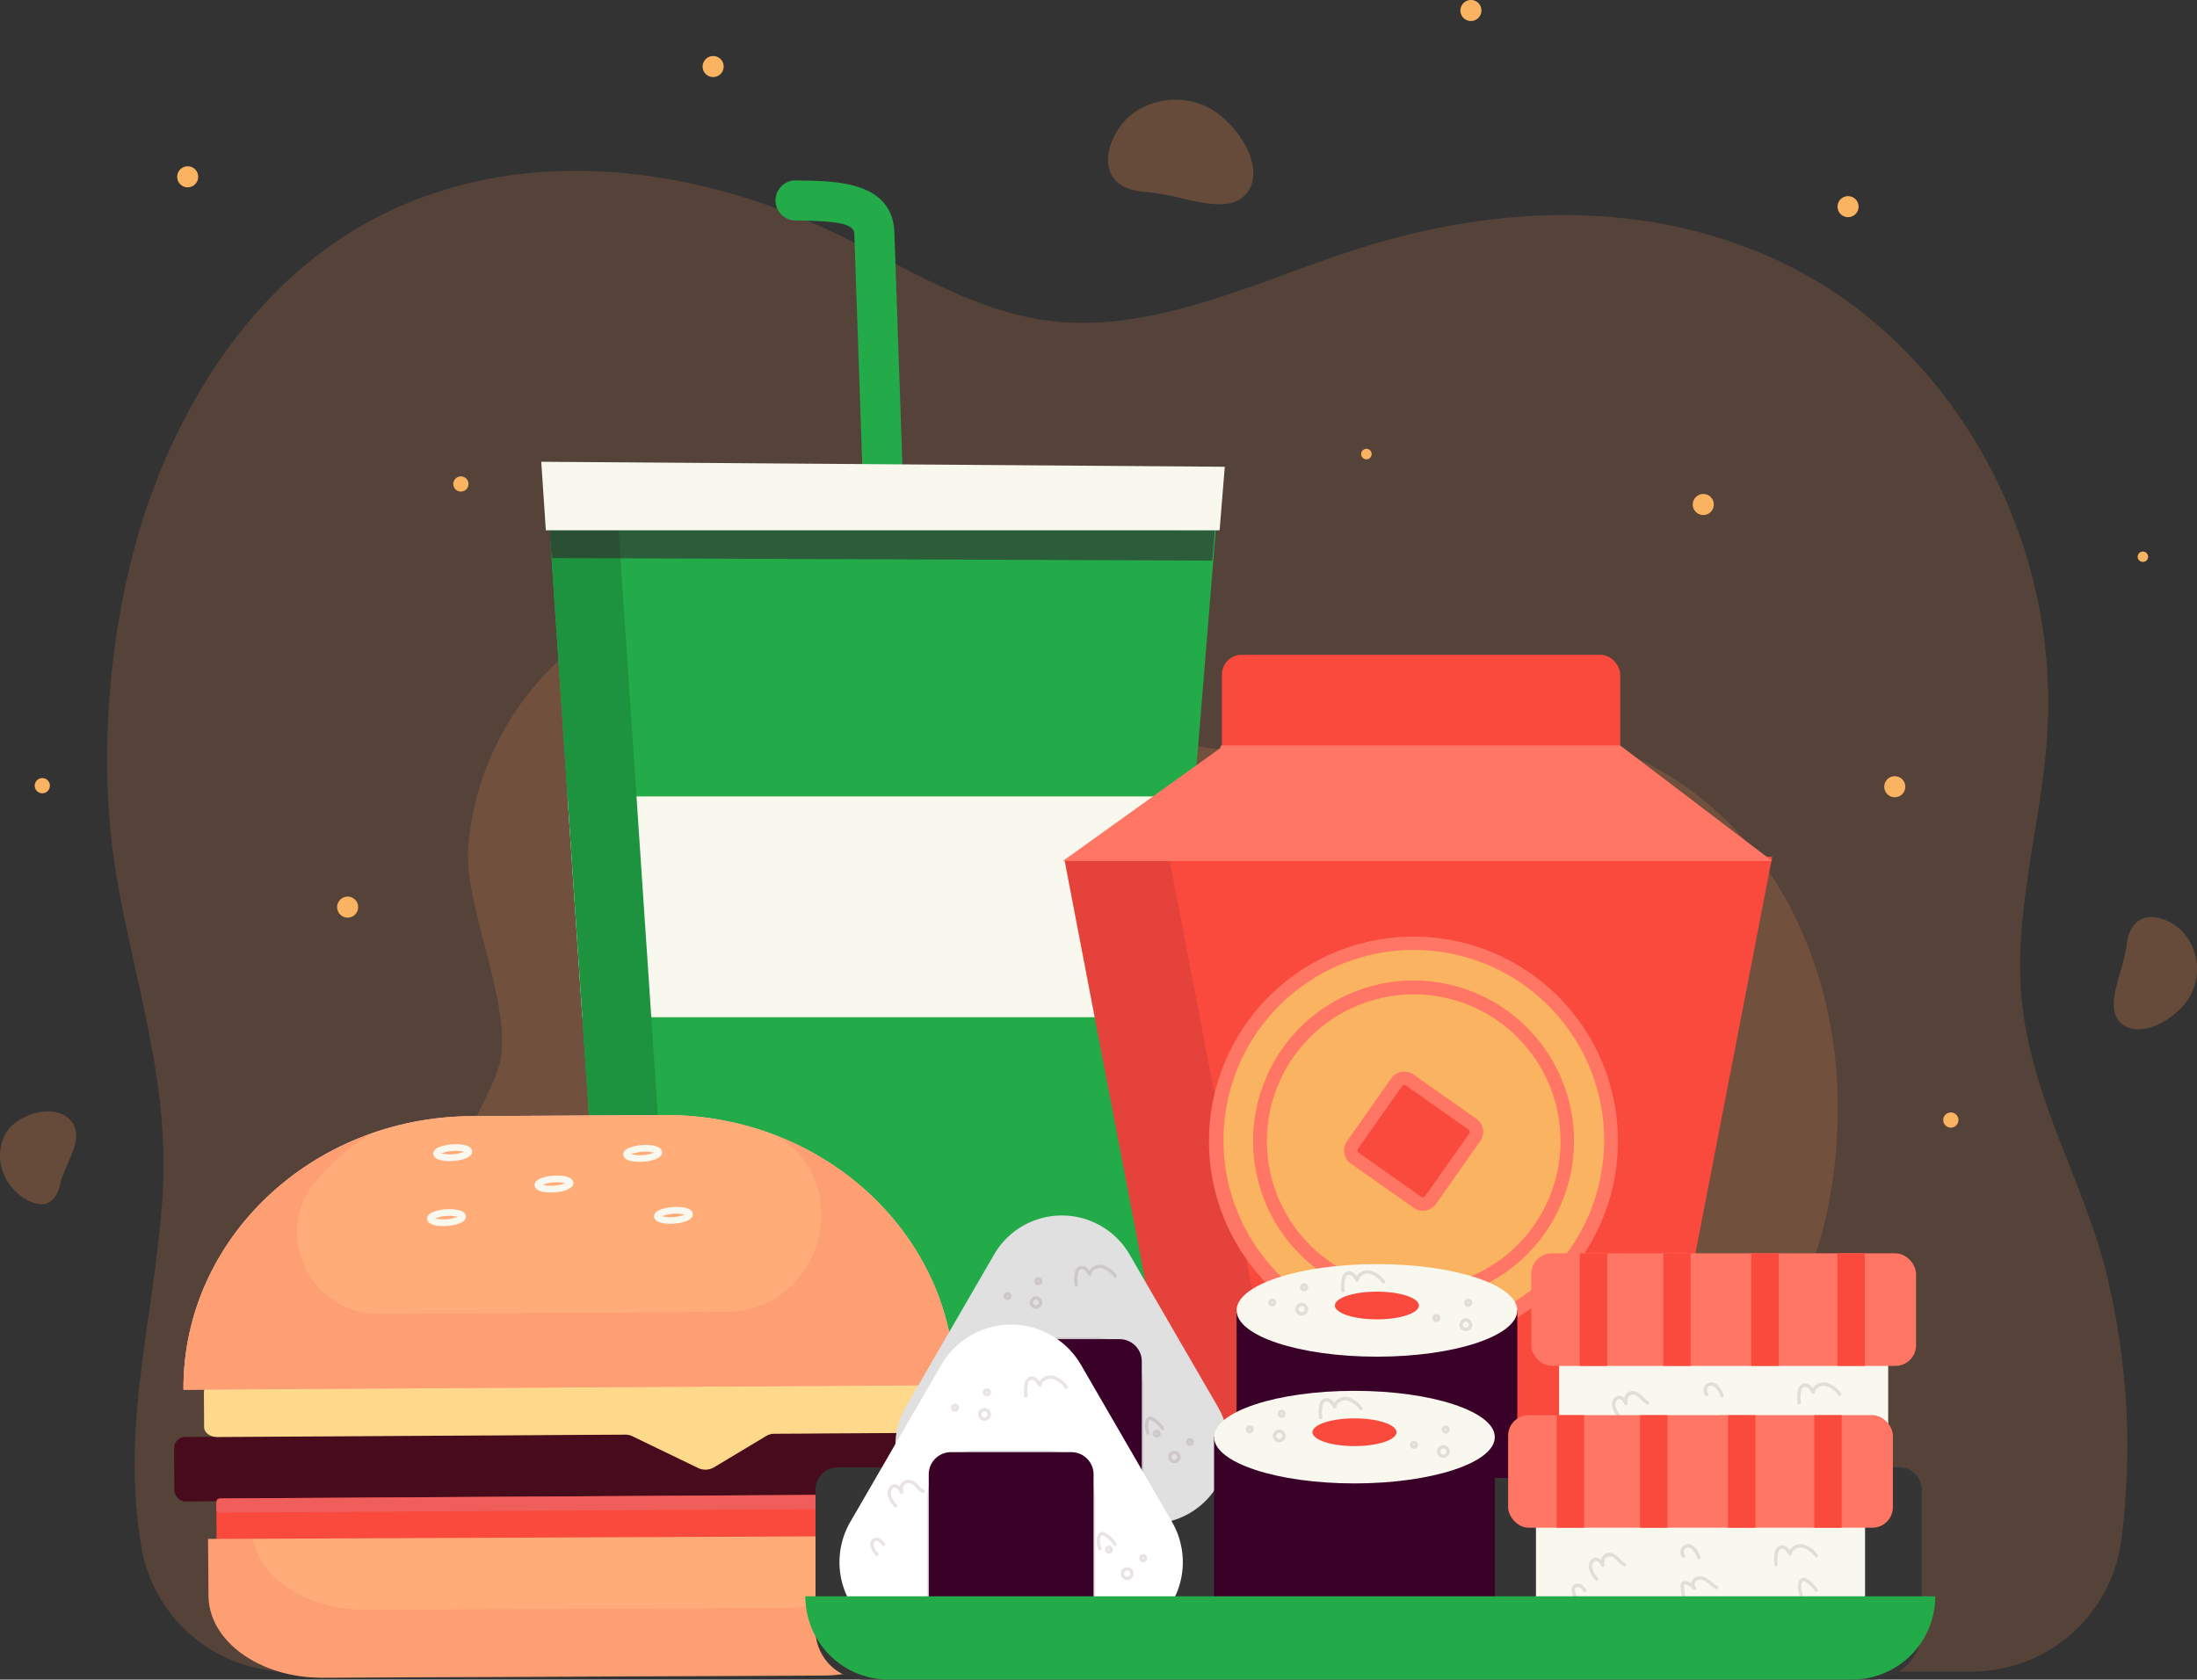 <svg xmlns="http://www.w3.org/2000/svg" width="345.592" height="264.244" viewBox="0 0 345.592 264.244">
  <rect x="0" y="0" width="345.592" height="264.244" fill="#333333" stroke="none"/>
  <g id="Group_16567" data-name="Group 16567" transform="translate(-500.413 -150.885)">
    <g id="Group_16522" data-name="Group 16522" transform="translate(500.413 166.574)">
      <g id="Group_16521" data-name="Group 16521">
        <g id="Group_16520" data-name="Group 16520">
          <g id="Group_16519" data-name="Group 16519">
            <g id="Group_16516" data-name="Group 16516">
              <g id="Group_16515" data-name="Group 16515">
                <g id="Group_16514" data-name="Group 16514" opacity="0.61">
                  <g id="Group_16513" data-name="Group 16513">
                    <g id="Group_16506" data-name="Group 16506">
                      <g id="Group_16503" data-name="Group 16503" transform="translate(0 159.158)" opacity="0.41">
                        <path id="Path_12249" data-name="Path 12249" d="M502.217,245.967c-2.306-2.743-2.415-6.92-.246-9.329s7.307-3.813,9.613-1.07-.971,6.666-1.757,10.1C508.729,250.459,504.521,248.711,502.217,245.967Z" transform="translate(-500.413 -234.064)" fill="#ff9455"/>
                      </g>
                      <g id="Group_16504" data-name="Group 16504" transform="translate(332.501 128.589)" opacity="0.41">
                        <path id="Path_12250" data-name="Path 12250" d="M669.064,221.477a8.719,8.719,0,0,1,1.329,10.821c-2.151,3.424-7.727,6.508-10.611,3.954s.33-8.053.82-12.284C661.284,218.068,666.18,218.923,669.064,221.477Z" transform="translate(-658.593 -219.522)" fill="#ff9455"/>
                      </g>
                      <g id="Group_16505" data-name="Group 16505" transform="translate(174.292)" opacity="0.41">
                        <path id="Path_12251" data-name="Path 12251" d="M585.522,162.177c3.073-3.887,9.253-5,13.8-2.48s8.913,9.459,5.839,13.346-10.369.153-15.837-.174C581.7,172.412,582.449,166.064,585.522,162.177Z" transform="translate(-583.328 -158.349)" fill="#ff9455"/>
                      </g>
                    </g>
                    <g id="Group_16509" data-name="Group 16509" transform="translate(16.862 11.195)" opacity="0.28">
                      <g id="Group_16508" data-name="Group 16508">
                        <g id="Group_16507" data-name="Group 16507">
                          <path id="Path_12252" data-name="Path 12252" d="M513.821,380.239c-3.281-19.36,1.978-35.873,3.29-54.857,1.24-17.97-4.137-33.086-7.12-50.2-2.655-15.234-1.77-32.489,1.562-47.462,4.551-20.44,15.03-39.369,30.129-50.907,23.526-17.981,54.9-15.864,80.891-3.5,10.885,5.179,21.426,12.072,33.084,13.817,17,2.541,33.551-6.157,50.113-11.376,22.544-7.1,47.294-7.63,68.567,3.582,24.119,12.713,41.267,41.412,39.264,73.021-.908,14.321-5.552,28.455-3.908,42.684,1.667,14.43,8.89,26.5,12.711,40.092a114.648,114.648,0,0,1,2.829,44.109,23.736,23.736,0,0,1-23.53,20.526H537.179a23.557,23.557,0,0,1-23.324-19.326Z" transform="translate(-508.434 -163.674)" fill="#ff9455"/>
                        </g>
                      </g>
                    </g>
                    <g id="Group_16512" data-name="Group 16512" transform="translate(57.083 76.011)" opacity="0.66">
                      <g id="Group_16511" data-name="Group 16511">
                        <g id="Group_16510" data-name="Group 16510" opacity="0.47">
                          <path id="Path_12253" data-name="Path 12253" d="M759.294,270.771c-1.137-13.859-6.6-27.743-16.062-37.662-14.746-15.461-37.051-19.358-56.6-15.782-8.187,1.5-16.308,4.147-24.691,3.313-12.228-1.217-23-9.562-34.131-15.679-15.154-8.326-32.525-12.808-48.635-9.184a45.117,45.117,0,0,0-35.03,40.214c-.811,9.329,7.418,25.763,4.82,34.606-2.634,8.965-21.863,36.433-21.39,57.325.406,17.806,3.706,25.117,8.57,33.481a8.79,8.79,0,0,0,7.595,4.385H736.9a8.75,8.75,0,0,0,8.326-6.014c2.682-8.213,3.962-15.99.277-27.354-3.645-11.246,6.26-20.508,10.092-30.976C759,292.128,760.124,280.924,759.294,270.771Z" transform="translate(-527.569 -194.509)" fill="#ff9455"/>
                        </g>
                      </g>
                    </g>
                  </g>
                </g>
              </g>
            </g>
            <g id="Group_16518" data-name="Group 16518" transform="translate(340.163 63.081)">
              <g id="Group_16517" data-name="Group 16517">
                <path id="Path_12254" data-name="Path 12254" d="M662.238,188.358" transform="translate(-662.238 -188.358)" fill="#fff" stroke="#fca97c" stroke-miterlimit="10" stroke-width="0.5"/>
              </g>
            </g>
          </g>
        </g>
      </g>
    </g>
    <g id="Group_16564" data-name="Group 16564" transform="translate(527.783 179.258)">
      <g id="Group_16523" data-name="Group 16523" transform="translate(57.77)">
        <path id="Path_12255" data-name="Path 12255" d="M578.6,308.028a3.153,3.153,0,0,1-3.149-3.046L570.9,172.789c-.059-1.619-2.75-1.968-8.03-2.068l-1.408-.032a3.153,3.153,0,0,1,.172-6.3l1.358.029c5.211.1,13.928.269,14.21,8.152l4.557,132.2a3.153,3.153,0,0,1-3.044,3.26Z" transform="translate(-521.655 -164.383)" fill="#23aa49"/>
        <path id="Path_12256" data-name="Path 12256" d="M555.038,333.97l76.249.555a4.428,4.428,0,0,0,4.444-4.067l11.778-144.179-106.3-.774L550.9,330.071A4.182,4.182,0,0,0,555.038,333.97Z" transform="translate(-540.597 -141.105)" fill="#23aa49"/>
        <path id="Path_12257" data-name="Path 12257" d="M542.882,210.493l2.329,34.738H638.6l2.838-34.738Z" transform="translate(-538.75 -113.568)" fill="#f8f8ee"/>
        <path id="Path_12258" data-name="Path 12258" d="M541.206,185.505l106.3.774-.071.874-95.317-.7,9.693,144.568a4.162,4.162,0,0,0,1.617,3.006l-8.391-.061a4.182,4.182,0,0,1-4.139-3.9Z" transform="translate(-540.597 -141.105)" fill="#1d933f"/>
        <path id="Path_12259" data-name="Path 12259" d="M646.246,190.966,541.483,190.2l.48,5.144,103.88.413Z" transform="translate(-540.291 -135.927)" fill="#390028" opacity="0.46"/>
        <path id="Path_12260" data-name="Path 12260" d="M540.916,185.447l.722,10.776H647.621l.816-9.993Z" transform="translate(-540.916 -141.17)" fill="#f8f8ee"/>
      </g>
      <g id="Group_16529" data-name="Group 16529" transform="translate(139.806 74.644)">
        <g id="Group_16528" data-name="Group 16528">
          <rect id="Rectangle_17356" data-name="Rectangle 17356" width="62.656" height="19.959" rx="3.1" transform="translate(25.034)" fill="#f94a3d"/>
          <path id="Path_12261" data-name="Path 12261" d="M580.076,215.556l18.461,96.221h74.124L691.4,215Z" transform="translate(-579.796 -183.249)" fill="#f94a3d"/>
          <g id="Group_16524" data-name="Group 16524" transform="translate(0.28 31.747)" opacity="0.11">
            <path id="Path_12262" data-name="Path 12262" d="M691.386,215.08,691.4,215l-111.326.56,18.461,96.221h16.531l-18.461-96.221Z" transform="translate(-580.076 -214.996)" fill="#390028"/>
          </g>
          <path id="Path_12263" data-name="Path 12263" d="M604.837,206.68h62.8l23.915,18.184H579.943L604.7,207.116" transform="translate(-579.943 -192.414)" fill="#ff7664"/>
          <g id="Group_16527" data-name="Group 16527" transform="translate(22.999 44.33)">
            <g id="Group_16525" data-name="Group 16525">
              <path id="Path_12264" data-name="Path 12264" d="M640.439,227.163a31.129,31.129,0,1,0,7.534,43.374A31.126,31.126,0,0,0,640.439,227.163Zm-31.823,45.2a24.152,24.152,0,1,1,33.652-5.846A24.151,24.151,0,0,1,608.616,272.366Z" transform="translate(-590.331 -220.429)" fill="#f9b361"/>
              <path id="Path_12265" data-name="Path 12265" d="M623,285.357a32.184,32.184,0,1,1,18.595-58.5h0A32.2,32.2,0,0,1,623,285.357Zm.135-62.273a30.393,30.393,0,0,0-5.213.452,29.937,29.937,0,1,0,5.213-.452Zm-.1,55.279a25.066,25.066,0,0,1-14.475-4.585h0a25.231,25.231,0,1,1,14.475,4.585Zm-13.264-6.3a23.1,23.1,0,1,0-9.461-14.935,23.126,23.126,0,0,0,9.461,14.935Z" transform="translate(-590.884 -220.982)" fill="#ff7664"/>
            </g>
            <g id="Group_16526" data-name="Group 16526" transform="translate(6.979 6.993)">
              <path id="Path_12266" data-name="Path 12266" d="M632.763,229.21a24.152,24.152,0,1,0,5.846,33.652A24.151,24.151,0,0,0,632.763,229.21ZM621.522,258.23a1.467,1.467,0,0,1-2.041.355l-9.892-6.966a1.463,1.463,0,0,1-.355-2.039l6.966-9.894a1.463,1.463,0,0,1,2.039-.355l9.894,6.966a1.463,1.463,0,0,1,.353,2.039Z" transform="translate(-593.651 -223.763)" fill="#f9b361"/>
              <path id="Path_12267" data-name="Path 12267" d="M619.378,274.7a25.2,25.2,0,1,1,14.544-45.8h0a25.2,25.2,0,0,1-14.544,45.8Zm.067-48.286a23.092,23.092,0,1,0,13.264,4.2h0A22.966,22.966,0,0,0,619.445,226.411Zm1.429,34.036a2.49,2.49,0,0,1-1.446-.458l-9.894-6.964a2.519,2.519,0,0,1-.605-3.506l6.964-9.892a2.523,2.523,0,0,1,3.506-.607l9.892,6.964a2.514,2.514,0,0,1,.608,3.5l-6.966,9.894A2.506,2.506,0,0,1,620.875,260.447Zm-2.924-19.787a.421.421,0,0,0-.34.177l-6.964,9.892a.414.414,0,0,0,.1.576l9.894,6.966a.418.418,0,0,0,.576-.1l6.964-9.894a.408.408,0,0,0,.069-.307.4.4,0,0,0-.17-.267l-9.892-6.966A.408.408,0,0,0,617.951,240.661Z" transform="translate(-594.204 -224.309)" fill="#ff7664"/>
            </g>
          </g>
        </g>
      </g>
      <g id="Group_16538" data-name="Group 16538" transform="translate(0 147.05)">
        <rect id="Rectangle_17357" data-name="Rectangle 17357" width="124.66" height="10.137" rx="1.726" transform="matrix(1, -0.006, 0.006, 1, 0, 50.667)" fill="#470b1b"/>
        <path id="Path_12268" data-name="Path 12268" d="M628.8,262.641l-23.368.137a2.584,2.584,0,0,0-1.295.347l-8.259,4.957a2.674,2.674,0,0,1-2.445.095l-10.365-5.009a2.614,2.614,0,0,0-1.148-.25l-64.112.376c-1.156.008-2.1-.692-2.1-1.56l-.031-5.463c-.006-.868.929-1.579,2.085-1.585l110.992-.652c1.156-.008,2.1.692,2.1,1.56l.032,5.463C630.887,261.924,629.954,262.635,628.8,262.641Z" transform="translate(-510.971 -212.635)" fill="#ffd98b"/>
        <rect id="Rectangle_17358" data-name="Rectangle 17358" width="111.155" height="7.528" rx="0.745" transform="translate(6.658 60.327) rotate(-0.337)" fill="#f94a3d"/>
        <rect id="Rectangle_17359" data-name="Rectangle 17359" width="111.155" height="2.231" rx="0.446" transform="matrix(1, -0.006, 0.006, 1, 6.658, 60.327)" fill="#ec6565" opacity="0.74"/>
        <g id="Group_16532" data-name="Group 16532" transform="translate(5.353 66.205)">
          <g id="Group_16531" data-name="Group 16531">
            <g id="Group_16530" data-name="Group 16530">
              <path id="Path_12269" data-name="Path 12269" d="M612.6,287.817l-78.612.336c-9.846.042-17.874-5.728-17.93-12.888l-.074-8.942,114.271-.49.071,8.94C630.382,281.936,622.444,287.775,612.6,287.817Z" transform="translate(-515.98 -265.834)" fill="#ffac79"/>
            </g>
          </g>
          <path id="Path_12270" data-name="Path 12270" d="M630.251,265.834l-5.9.025c-1.106,6.354-8.52,11.288-17.567,11.326l-66.053.284c-9.045.038-16.539-4.833-17.745-11.177l-7,.031.074,8.942c.057,7.159,8.084,12.93,17.93,12.888l78.612-.336c9.848-.042,17.785-5.882,17.726-13.043Z" transform="translate(-515.98 -265.834)" fill="#f97762" opacity="0.25"/>
        </g>
        <g id="Group_16537" data-name="Group 16537" transform="translate(1.489)">
          <g id="Group_16533" data-name="Group 16533">
            <path id="Path_12271" data-name="Path 12271" d="M635.51,276.836l-121.368.713h0c-.139-23.619,20.135-42.884,45.282-43.031l30.3-.179c25.149-.147,45.648,18.878,45.787,42.5Z" transform="translate(-514.142 -234.339)" fill="#ffb6af"/>
            <path id="Path_12272" data-name="Path 12272" d="M635.51,276.836l-121.368.713h0c-.139-23.619,20.135-42.884,45.282-43.031l30.3-.179c25.149-.147,45.648,18.878,45.787,42.5Z" transform="translate(-514.142 -234.339)" fill="#fff6f7" opacity="0.08"/>
          </g>
          <g id="Group_16534" data-name="Group 16534">
            <path id="Path_12273" data-name="Path 12273" d="M635.51,276.836l-121.368.713h0c-.139-23.619,20.135-42.884,45.282-43.031l30.3-.179c25.149-.147,45.648,18.878,45.787,42.5Z" transform="translate(-514.142 -234.339)" fill="#ffac79"/>
          </g>
          <path id="Path_12274" data-name="Path 12274" d="M607.637,236.155l.277.183c12.263,8.166,6.266,27.375-8.465,27.461l-54.5.32c-10.748.063-16.942-12.488-10.083-20.762a35.554,35.554,0,0,1,8.869-7.645c-17.373,6.111-29.7,21.893-29.59,40.326l121.368-.713C635.407,257.673,623.928,242.589,607.637,236.155Z" transform="translate(-514.142 -232.826)" fill="#f97762" opacity="0.25"/>
          <g id="Group_16536" data-name="Group 16536" transform="translate(38.327 4.586)">
            <g id="Group_16535" data-name="Group 16535">
              <path id="Path_12275" data-name="Path 12275" d="M542.957,241.528c-1.24,0-2.48-.284-2.537-1.114-.065-.965,1.549-1.423,2.953-1.522s3.071.126,3.138,1.091h0c.071.963-1.547,1.423-2.953,1.524C543.361,241.52,543.161,241.528,542.957,241.528Zm-1.272-1.2a6.292,6.292,0,0,0,3.565-.252,6.285,6.285,0,0,0-3.565.252Z" transform="translate(-523.511 -233.928)" fill="#f8f8ee"/>
              <path id="Path_12276" data-name="Path 12276" d="M551.9,243.874c-1.238,0-2.478-.286-2.537-1.114-.023-.324.139-.784,1.034-1.133a7.624,7.624,0,0,1,3.876-.275c.938.221,1.16.652,1.184.977v0c.065.963-1.549,1.421-2.953,1.52C552.3,243.865,552.1,243.874,551.9,243.874Zm-1.274-1.2a5.392,5.392,0,0,0,1.8.132,5.333,5.333,0,0,0,1.766-.385,6.347,6.347,0,0,0-3.567.252Z" transform="translate(-513.66 -231.346)" fill="#f8f8ee"/>
              <path id="Path_12277" data-name="Path 12277" d="M549.594,239.235c-1.24,0-2.48-.284-2.537-1.112-.025-.324.137-.784,1.032-1.133a6.726,6.726,0,0,1,1.921-.391c1.4-.1,3.071.126,3.138,1.091.025.324-.137.784-1.032,1.133a6.726,6.726,0,0,1-1.921.391C550,239.226,549.8,239.235,549.594,239.235Zm-1.276-1.2a5.2,5.2,0,0,0,1.8.132,5.345,5.345,0,0,0,1.766-.385,6.3,6.3,0,0,0-3.569.252Z" transform="translate(-516.197 -236.456)" fill="#f8f8ee"/>
              <path id="Path_12278" data-name="Path 12278" d="M534.915,244.043c-1.24,0-2.48-.284-2.537-1.114-.025-.324.137-.782,1.032-1.131a6.742,6.742,0,0,1,1.921-.391,6.938,6.938,0,0,1,1.957.116c.935.219,1.16.652,1.181.975h0c.025.324-.137.784-1.032,1.133a6.874,6.874,0,0,1-1.921.391C535.318,244.034,535.116,244.043,534.915,244.043Zm-1.274-1.2a6.3,6.3,0,0,0,3.567-.252,5.207,5.207,0,0,0-1.8-.132A5.33,5.33,0,0,0,533.641,242.84Z" transform="translate(-532.375 -231.158)" fill="#f8f8ee"/>
              <path id="Path_12279" data-name="Path 12279" d="M535.379,239.179c-1.24,0-2.48-.286-2.537-1.114-.025-.324.137-.784,1.032-1.133a7.629,7.629,0,0,1,3.878-.275c.935.221,1.16.652,1.181.977h0c.025.324-.137.784-1.032,1.133a6.819,6.819,0,0,1-1.921.389C535.783,239.17,535.583,239.179,535.379,239.179Zm-1.276-1.2a6.3,6.3,0,0,0,3.569-.252,5.285,5.285,0,0,0-1.8-.13A5.411,5.411,0,0,0,534.1,237.974Z" transform="translate(-531.862 -236.52)" fill="#f8f8ee"/>
            </g>
          </g>
        </g>
      </g>
      <g id="Group_16563" data-name="Group 16563" transform="translate(99.319 162.855)">
        <path id="Rectangle_17360" data-name="Rectangle 17360" d="M3.507,0h167a3.507,3.507,0,0,1,3.507,3.507V25.568a7.821,7.821,0,0,1-7.821,7.821H7.821A7.821,7.821,0,0,1,0,25.568V3.507A3.507,3.507,0,0,1,3.507,0Z" transform="translate(1.592 39.626)" fill="#353535"/>
        <g id="Group_16544" data-name="Group 16544" transform="translate(14.129)">
          <g id="Group_16540" data-name="Group 16540">
            <path id="Path_12280" data-name="Path 12280" d="M582.968,247.984l-13.9,23.993a12.252,12.252,0,0,0,10.647,18.378h27.8a12.253,12.253,0,0,0,10.649-18.378l-13.9-23.993A12.317,12.317,0,0,0,582.968,247.984Z" transform="translate(-567.403 -241.858)" fill="#e0e0e0"/>
            <g id="Group_16539" data-name="Group 16539" transform="translate(4.732 7.743)">
              <path id="Path_12281" data-name="Path 12281" d="M572.14,257.356a.269.269,0,0,1-.185-.076,3.672,3.672,0,0,1-1.053-2.016,1.535,1.535,0,0,1,.42-1.152,1.021,1.021,0,0,1,.767-.3,1.182,1.182,0,0,1,.706.355,1.391,1.391,0,0,1,.177-.471,1.415,1.415,0,0,1,1.8-.425,3.075,3.075,0,0,1,.916.75,2.6,2.6,0,0,0,.759.633.263.263,0,1,1-.225.475,3.072,3.072,0,0,1-.917-.748,2.589,2.589,0,0,0-.759-.633.9.9,0,0,0-1.129.221,1.6,1.6,0,0,0-.109.982.262.262,0,0,1-.5.153c-.17-.366-.469-.744-.767-.767a.4.4,0,0,0-.355.151.987.987,0,0,0-.265.736,3.109,3.109,0,0,0,.9,1.684.263.263,0,0,1-.185.45Z" transform="translate(-568.284 -237.189)" fill="#390028" opacity="0.11"/>
              <path id="Path_12282" data-name="Path 12282" d="M570.66,260.123a.256.256,0,0,1-.181-.071,2.749,2.749,0,0,1-.782-1.415,1.19,1.19,0,0,1,.109-.927.982.982,0,0,1,1.238-.288,2.519,2.519,0,0,1,.845.767.264.264,0,0,1-.412.33,2.048,2.048,0,0,0-.652-.62.479.479,0,0,0-.582.1.767.767,0,0,0-.034.532,2.22,2.22,0,0,0,.631,1.141.262.262,0,0,1-.181.452Z" transform="translate(-569.655 -232.561)" fill="#390028" opacity="0.11"/>
              <path id="Path_12283" data-name="Path 12283" d="M580.384,254.785a.265.265,0,0,1-.25-.181,3.373,3.373,0,0,0-.668-1.175,1.208,1.208,0,0,0-.61-.427.673.673,0,0,0-.692.33.764.764,0,0,0,.072.822.259.259,0,0,1-.038.368.263.263,0,0,1-.368-.036,1.287,1.287,0,0,1-.126-1.41,1.193,1.193,0,0,1,1.261-.586,1.666,1.666,0,0,1,.9.593,3.976,3.976,0,0,1,.776,1.358.268.268,0,0,1-.168.334A.379.379,0,0,1,580.384,254.785Z" transform="translate(-560.954 -237.91)" fill="#390028" opacity="0.11"/>
              <path id="Path_12284" data-name="Path 12284" d="M578.089,260.487a.266.266,0,0,1-.256-.2,10.958,10.958,0,0,1-.263-1.831c-.034-.6.2-.826.4-.908a.768.768,0,0,1,.526.006,3.031,3.031,0,0,1,.7.317,1.275,1.275,0,0,1,.708-.965,2.013,2.013,0,0,1,1.885.351c.189.13.37.28.551.427a4.771,4.771,0,0,0,.832.593.263.263,0,0,1,.116.353.259.259,0,0,1-.353.116,5.105,5.105,0,0,1-.929-.658c-.168-.137-.336-.275-.515-.4a1.558,1.558,0,0,0-1.379-.3.769.769,0,0,0-.4.589.507.507,0,0,0,.065.355c.034.031.063.065.094.1a.262.262,0,0,1-.359.38.842.842,0,0,1-.13-.13,2.641,2.641,0,0,0-1.041-.622c-.031-.011-.132-.048-.168-.025s-.095.135-.08.4a9.763,9.763,0,0,0,.252,1.741.267.267,0,0,1-.2.315A.3.3,0,0,1,578.089,260.487Z" transform="translate(-560.936 -233.15)" fill="#390028" opacity="0.11"/>
              <path id="Path_12285" data-name="Path 12285" d="M581.118,248.936a.263.263,0,0,1-.259-.221,5.212,5.212,0,0,1,.034-1.841,1.507,1.507,0,0,1,.576-1.019,1.152,1.152,0,0,1,1.286.13,2.179,2.179,0,0,1,.429.465,1.721,1.721,0,0,1,.5-.534,2.079,2.079,0,0,1,1.577-.336,4.125,4.125,0,0,1,2.2,1.585.262.262,0,1,1-.408.33,3.676,3.676,0,0,0-1.9-1.4,1.533,1.533,0,0,0-1.171.252,1.1,1.1,0,0,0-.481.74.262.262,0,0,1-.488.092,2.69,2.69,0,0,0-.584-.778.634.634,0,0,0-.683-.1,1,1,0,0,0-.341.679,4.715,4.715,0,0,0-.034,1.656.26.26,0,0,1-.216.3Z" transform="translate(-557.379 -245.541)" fill="#390028" opacity="0.11"/>
              <path id="Path_12286" data-name="Path 12286" d="M586.57,259.76a.267.267,0,0,1-.246-.166,3.571,3.571,0,0,1-.217-1.7c.051-.443.276-.933.746-.986a.858.858,0,0,1,.578.158,4.594,4.594,0,0,1,1.652,1.587.263.263,0,0,1-.086.362.258.258,0,0,1-.362-.086,4.075,4.075,0,0,0-1.463-1.406.568.568,0,0,0-.261-.093c-.147.017-.256.284-.284.526a3.012,3.012,0,0,0,.185,1.448.265.265,0,0,1-.244.359Z" transform="translate(-551.549 -233.026)" fill="#390028" opacity="0.11"/>
            </g>
          </g>
          <path id="Path_12287" data-name="Path 12287" d="M599.173,280.556H574.031a.262.262,0,0,1-.263-.263V258.6a7.625,7.625,0,0,1,7.618-7.616H591.82a7.624,7.624,0,0,1,7.616,7.616v21.689A.262.262,0,0,1,599.173,280.556Zm-24.88-.526h24.617V258.6a7.1,7.1,0,0,0-7.09-7.09H581.386a7.1,7.1,0,0,0-7.092,7.09Z" transform="translate(-560.389 -231.794)" fill="#390028" opacity="0.11"/>
          <g id="Group_16541" data-name="Group 16541" transform="translate(13.641 19.458)">
            <path id="Rectangle_17361" data-name="Rectangle 17361" d="M3.5,0H21.646a3.5,3.5,0,0,1,3.5,3.5V29.04a0,0,0,0,1,0,0H0a0,0,0,0,1,0,0V3.5A3.5,3.5,0,0,1,3.5,0Z" fill="#390028"/>
          </g>
          <g id="Group_16542" data-name="Group 16542" transform="translate(17.032 9.71)" opacity="0.11">
            <path id="Path_12288" data-name="Path 12288" d="M578.436,247.726a.624.624,0,1,1,.624-.624A.622.622,0,0,1,578.436,247.726Zm0-.723a.1.1,0,0,0-.1.1c0,.111.2.114.2,0A.1.1,0,0,0,578.436,247Z" transform="translate(-572.962 -246.477)" fill="#390028"/>
            <path id="Path_12289" data-name="Path 12289" d="M576.133,248.837a.623.623,0,1,1,.624-.622A.626.626,0,0,1,576.133,248.837Zm0-.721a.1.1,0,0,0-.1.1c0,.1.2.109.2,0A.1.1,0,0,0,576.133,248.116Z" transform="translate(-575.506 -245.25)" fill="#390028"/>
            <path id="Path_12290" data-name="Path 12290" d="M578.457,249.873a.985.985,0,1,1,.984-.984A.987.987,0,0,1,578.457,249.873Zm0-1.444a.459.459,0,1,0,.458.46A.462.462,0,0,0,578.457,248.428Z" transform="translate(-573.343 -244.905)" fill="#390028"/>
          </g>
          <g id="Group_16543" data-name="Group 16543" transform="translate(40.507 33.714)" opacity="0.11">
            <path id="Path_12291" data-name="Path 12291" d="M589.782,259.764a.623.623,0,1,1,.481-.223h0A.628.628,0,0,1,589.782,259.764Zm.28-.391h0Zm-.277-.33a.1.1,0,0,0-.078.036.1.1,0,0,0,.013.139.109.109,0,0,0,.141-.013.1.1,0,0,0-.013-.141A.108.108,0,0,0,589.784,259.043Z" transform="translate(-583.933 -257.211)" fill="#390028"/>
            <path id="Path_12292" data-name="Path 12292" d="M587.3,259.142a.636.636,0,0,1-.4-.141.625.625,0,0,1-.221-.422.608.608,0,0,1,.143-.458.622.622,0,0,1,.879-.078.61.61,0,0,1,.223.42.637.637,0,0,1-.141.458l0,0A.619.619,0,0,1,587.3,259.142Zm.28-.389h0Zm-.28-.33a.092.092,0,0,0-.076.034.1.1,0,0,0-.023.074.09.09,0,0,0,.034.063.1.1,0,1,0,.128-.147A.094.094,0,0,0,587.3,258.423Z" transform="translate(-586.674 -257.896)" fill="#390028"/>
            <path id="Path_12293" data-name="Path 12293" d="M588.813,261.429a.99.99,0,0,1-.633-.229.983.983,0,0,1-.124-1.385,1,1,0,0,1,1.392-.124.984.984,0,0,1,.349.668.966.966,0,0,1-.227.717A.978.978,0,0,1,588.813,261.429Zm0-1.442a.46.46,0,0,0-.3.811.463.463,0,0,0,.652-.059.458.458,0,0,0-.353-.753Z" transform="translate(-585.402 -256.17)" fill="#390028"/>
          </g>
        </g>
        <g id="Group_16547" data-name="Group 16547" transform="translate(114.183 5.956)">
          <rect id="Rectangle_17362" data-name="Rectangle 17362" width="51.765" height="21.284" rx="3.233" transform="translate(4.38 11.741)" fill="#f8f8ee"/>
          <g id="Group_16545" data-name="Group 16545" transform="translate(9.989 20.283)">
            <path id="Path_12294" data-name="Path 12294" d="M622.311,259.367a.261.261,0,0,1-.185-.076,3.731,3.731,0,0,1-1.085-2.077,1.555,1.555,0,0,1,.429-1.177.97.97,0,0,1,.786-.311,1.206,1.206,0,0,1,.734.372,1.341,1.341,0,0,1,2.031-.929,3.129,3.129,0,0,1,.942.771,2.74,2.74,0,0,0,.784.654.263.263,0,1,1-.225.475,3.131,3.131,0,0,1-.942-.771,2.7,2.7,0,0,0-.784-.652.93.93,0,0,0-1.173.231,1.639,1.639,0,0,0-.116,1.017.261.261,0,0,1-.183.294.258.258,0,0,1-.313-.143c-.174-.376-.488-.769-.795-.795a.429.429,0,0,0-.374.158,1.011,1.011,0,0,0-.275.765,3.207,3.207,0,0,0,.927,1.743.263.263,0,0,1-.183.45Z" transform="translate(-618.34 -253.597)" fill="#390028" opacity="0.11"/>
            <path id="Path_12295" data-name="Path 12295" d="M620.782,260.168a.274.274,0,0,1-.181-.071,2.834,2.834,0,0,1-.805-1.453,1.244,1.244,0,0,1,.114-.954,1.008,1.008,0,0,1,1.27-.29,2.555,2.555,0,0,1,.866.788.263.263,0,0,1-.412.328,2.1,2.1,0,0,0-.677-.641.5.5,0,0,0-.608.1.809.809,0,0,0-.038.559,2.3,2.3,0,0,0,.652,1.177.263.263,0,0,1-.181.454Z" transform="translate(-619.754 -251.085)" fill="#390028" opacity="0.11"/>
            <path id="Path_12296" data-name="Path 12296" d="M630.809,256.717a.265.265,0,0,1-.25-.181,3.471,3.471,0,0,0-.689-1.213,1.216,1.216,0,0,0-.635-.446.687.687,0,0,0-.721.345.8.8,0,0,0,.073.856.263.263,0,1,1-.408.332,1.319,1.319,0,0,1-.126-1.444,1.213,1.213,0,0,1,1.293-.6,1.713,1.713,0,0,1,.918.612,3.985,3.985,0,0,1,.795,1.4.263.263,0,0,1-.168.332A.268.268,0,0,1,630.809,256.717Z" transform="translate(-610.782 -254.34)" fill="#390028" opacity="0.11"/>
            <path id="Path_12297" data-name="Path 12297" d="M628.443,260.544a.264.264,0,0,1-.256-.2,11,11,0,0,1-.271-1.886c-.034-.616.2-.847.408-.931a.812.812,0,0,1,.538.006,3.276,3.276,0,0,1,.729.334,1.326,1.326,0,0,1,.727-1,2.072,2.072,0,0,1,1.936.362c.193.135.38.286.568.439a4.97,4.97,0,0,0,.86.612.262.262,0,0,1,.116.353.258.258,0,0,1-.353.113,5.36,5.36,0,0,1-.954-.673c-.177-.143-.351-.288-.536-.414a1.618,1.618,0,0,0-1.427-.313.809.809,0,0,0-.418.614.538.538,0,0,0,.069.37l.1.1a.263.263,0,0,1-.357.385,1.062,1.062,0,0,1-.137-.139,2.76,2.76,0,0,0-1.074-.643.558.558,0,0,0-.183-.023c-.042.017-.1.143-.084.416a10.355,10.355,0,0,0,.259,1.8.264.264,0,0,1-.2.317A.268.268,0,0,1,628.443,260.544Z" transform="translate(-610.763 -251.692)" fill="#390028" opacity="0.11"/>
            <path id="Path_12298" data-name="Path 12298" d="M635.228,257.833a.26.26,0,0,1-.259-.223,5.463,5.463,0,0,1,.031-1.894,1.541,1.541,0,0,1,.591-1.045,1.164,1.164,0,0,1,1.316.135,2.138,2.138,0,0,1,.448.488,1.789,1.789,0,0,1,.521-.561,2.109,2.109,0,0,1,1.621-.345,4.23,4.23,0,0,1,2.264,1.631.261.261,0,0,1-.038.368.257.257,0,0,1-.368-.036,3.779,3.779,0,0,0-1.963-1.45,1.629,1.629,0,0,0-1.213.261,1.14,1.14,0,0,0-.5.771.266.266,0,0,1-.212.219.278.278,0,0,1-.277-.126,2.673,2.673,0,0,0-.6-.8.676.676,0,0,0-.717-.107,1.041,1.041,0,0,0-.353.7,4.919,4.919,0,0,0-.031,1.709.262.262,0,0,1-.219.3Z" transform="translate(-603.06 -254.333)" fill="#390028" opacity="0.11"/>
            <path id="Path_12299" data-name="Path 12299" d="M637.189,259.794a.261.261,0,0,1-.244-.166,3.621,3.621,0,0,1-.227-1.751c.052-.454.284-.956.763-1.011a.919.919,0,0,1,.586.16,4.7,4.7,0,0,1,1.7,1.638.263.263,0,0,1-.448.275,4.173,4.173,0,0,0-1.511-1.455.67.67,0,0,0-.273-.1c-.156.019-.269.29-.3.551a3.123,3.123,0,0,0,.193,1.5.263.263,0,0,1-.147.341A.271.271,0,0,1,637.189,259.794Z" transform="translate(-601.086 -251.564)" fill="#390028" opacity="0.11"/>
          </g>
          <g id="Group_16546" data-name="Group 16546">
            <rect id="Rectangle_17363" data-name="Rectangle 17363" width="60.525" height="17.706" rx="3.233" fill="#ff7664"/>
            <rect id="Rectangle_17364" data-name="Rectangle 17364" width="4.314" height="17.706" transform="translate(7.635)" fill="#f94a3d"/>
            <rect id="Rectangle_17365" data-name="Rectangle 17365" width="4.314" height="17.706" transform="translate(20.756)" fill="#f94a3d"/>
            <rect id="Rectangle_17366" data-name="Rectangle 17366" width="4.314" height="17.706" transform="translate(34.596)" fill="#f94a3d"/>
            <rect id="Rectangle_17367" data-name="Rectangle 17367" width="4.314" height="17.706" transform="translate(48.157)" fill="#f94a3d"/>
          </g>
        </g>
        <g id="Group_16550" data-name="Group 16550" transform="translate(67.814 7.648)">
          <rect id="Rectangle_17368" data-name="Rectangle 17368" width="44.176" height="26.464" transform="translate(0 7.189)" fill="#390028"/>
          <ellipse id="Ellipse_1288" data-name="Ellipse 1288" cx="22.075" cy="7.283" rx="22.075" ry="7.283" transform="translate(0.013)" fill="#f8f8ee"/>
          <path id="Path_12300" data-name="Path 12300" d="M600.305,249.739c0-1.207,2.962-2.182,6.613-2.182s6.613.975,6.613,2.182-2.96,2.18-6.613,2.18S600.305,250.943,600.305,249.739Z" transform="translate(-584.83 -243.224)" fill="#f94a3d"/>
          <path id="Path_12301" data-name="Path 12301" d="M601.1,249.441a.26.26,0,0,1-.259-.221,5.388,5.388,0,0,1,.036-1.9,1.543,1.543,0,0,1,.591-1.045,1.169,1.169,0,0,1,1.314.135,2.2,2.2,0,0,1,.45.488,1.762,1.762,0,0,1,.517-.559,2.152,2.152,0,0,1,1.621-.347,4.257,4.257,0,0,1,2.264,1.631.261.261,0,1,1-.406.33,3.784,3.784,0,0,0-1.963-1.446,1.59,1.59,0,0,0-1.213.261,1.146,1.146,0,0,0-.5.769.264.264,0,0,1-.49.095,2.672,2.672,0,0,0-.605-.805.668.668,0,0,0-.715-.107,1.054,1.054,0,0,0-.353.7,4.876,4.876,0,0,0-.034,1.711.26.26,0,0,1-.219.3Z" transform="translate(-584.318 -244.988)" fill="#390028" opacity="0.11"/>
          <g id="Group_16548" data-name="Group 16548" transform="translate(4.99 2.998)" opacity="0.11">
            <path id="Path_12302" data-name="Path 12302" d="M598.333,248.192a.635.635,0,1,1,.637-.635A.637.637,0,0,1,598.333,248.192Zm0-.744a.11.11,0,0,0-.111.109c0,.118.223.12.223,0A.11.11,0,0,0,598.333,247.448Z" transform="translate(-592.695 -246.922)" fill="#390028"/>
            <path id="Path_12303" data-name="Path 12303" d="M595.954,249.338a.635.635,0,1,1,.637-.633A.636.636,0,0,1,595.954,249.338Zm0-.744a.112.112,0,0,0-.111.111c0,.118.223.118.223,0A.112.112,0,0,0,595.954,248.594Z" transform="translate(-595.317 -245.659)" fill="#390028"/>
            <path id="Path_12304" data-name="Path 12304" d="M598.35,250.406a1.007,1.007,0,1,1,1.011-1.007A1.01,1.01,0,0,1,598.35,250.406Zm0-1.488a.481.481,0,1,0,.486.481A.482.482,0,0,0,598.35,248.918Z" transform="translate(-593.087 -245.302)" fill="#390028"/>
          </g>
          <g id="Group_16549" data-name="Group 16549" transform="translate(30.809 5.447)" opacity="0.11">
            <path id="Path_12305" data-name="Path 12305" d="M610.614,249.357a.635.635,0,1,1,.637-.635A.636.636,0,0,1,610.614,249.357Zm0-.744a.108.108,0,0,0-.109.109c0,.12.221.12.221,0A.11.11,0,0,0,610.614,248.613Z" transform="translate(-604.978 -248.087)" fill="#390028"/>
            <path id="Path_12306" data-name="Path 12306" d="M608.235,250.5a.635.635,0,1,1,.637-.633A.634.634,0,0,1,608.235,250.5Zm0-.744a.11.11,0,0,0-.109.111c0,.118.221.12.221,0A.11.11,0,0,0,608.235,249.759Z" transform="translate(-607.6 -246.824)" fill="#390028"/>
            <path id="Path_12307" data-name="Path 12307" d="M610.634,251.571a1.007,1.007,0,1,1,1.009-1.007A1.011,1.011,0,0,1,610.634,251.571Zm0-1.488a.481.481,0,1,0,.483.481A.484.484,0,0,0,610.634,250.083Z" transform="translate(-605.371 -246.467)" fill="#390028"/>
          </g>
        </g>
        <g id="Group_16553" data-name="Group 16553" transform="translate(110.542 31.415)">
          <rect id="Rectangle_17369" data-name="Rectangle 17369" width="51.765" height="21.284" rx="3.233" transform="translate(4.38 11.741)" fill="#f8f8ee"/>
          <g id="Group_16551" data-name="Group 16551" transform="translate(9.989 20.281)">
            <path id="Path_12308" data-name="Path 12308" d="M620.576,271.477a.259.259,0,0,1-.185-.076,3.74,3.74,0,0,1-1.081-2.075,1.552,1.552,0,0,1,.425-1.175.97.97,0,0,1,.788-.313,1.2,1.2,0,0,1,.734.376,1.335,1.335,0,0,1,2.033-.933,3.12,3.12,0,0,1,.94.769,2.7,2.7,0,0,0,.784.654.263.263,0,0,1,.126.349.26.26,0,0,1-.349.126,3.093,3.093,0,0,1-.942-.769,2.679,2.679,0,0,0-.782-.652.934.934,0,0,0-1.179.229,1.684,1.684,0,0,0-.114,1.019.262.262,0,0,1-.5.151c-.174-.378-.488-.769-.8-.795a.457.457,0,0,0-.376.16,1.016,1.016,0,0,0-.269.761,3.183,3.183,0,0,0,.925,1.743.263.263,0,0,1,0,.372A.26.26,0,0,1,620.576,271.477Z" transform="translate(-616.607 -265.706)" fill="#390028" opacity="0.11"/>
            <path id="Path_12309" data-name="Path 12309" d="M619.052,272.28a.252.252,0,0,1-.181-.071,2.827,2.827,0,0,1-.805-1.45,1.219,1.219,0,0,1,.113-.956,1,1,0,0,1,1.268-.29,2.51,2.51,0,0,1,.866.79.263.263,0,1,1-.414.324,2,2,0,0,0-.673-.637.5.5,0,0,0-.607.1.793.793,0,0,0-.04.557,2.313,2.313,0,0,0,.654,1.181.264.264,0,0,1,.011.37A.26.26,0,0,1,619.052,272.28Z" transform="translate(-618.022 -263.194)" fill="#390028" opacity="0.11"/>
            <path id="Path_12310" data-name="Path 12310" d="M629.077,268.829a.257.257,0,0,1-.248-.181,3.647,3.647,0,0,0-.692-1.215,1.269,1.269,0,0,0-.637-.443.692.692,0,0,0-.721.343.8.8,0,0,0,.074.858.262.262,0,1,1-.406.332,1.335,1.335,0,0,1-.128-1.446,1.213,1.213,0,0,1,1.291-.6,1.731,1.731,0,0,1,.921.609,4.082,4.082,0,0,1,.795,1.4.26.26,0,0,1-.166.33A.227.227,0,0,1,629.077,268.829Z" transform="translate(-609.049 -266.451)" fill="#390028" opacity="0.11"/>
            <path id="Path_12311" data-name="Path 12311" d="M626.711,272.655a.267.267,0,0,1-.259-.2,11.065,11.065,0,0,1-.269-1.886c-.036-.616.2-.845.41-.929a.763.763,0,0,1,.54.008,3.27,3.27,0,0,1,.725.332,1.308,1.308,0,0,1,.727-1,2.076,2.076,0,0,1,1.936.362c.2.135.381.288.566.437a4.871,4.871,0,0,0,.864.616.261.261,0,0,1,.113.353.255.255,0,0,1-.351.116,5.427,5.427,0,0,1-.963-.679c-.172-.141-.347-.284-.528-.412a1.623,1.623,0,0,0-1.427-.311.8.8,0,0,0-.42.614.528.528,0,0,0,.069.37c.031.036.067.069.1.1a.263.263,0,0,1-.359.383.856.856,0,0,1-.137-.139,2.7,2.7,0,0,0-1.072-.639c-.118-.04-.166-.036-.181-.027-.044.019-.1.143-.086.416a10.134,10.134,0,0,0,.259,1.8.265.265,0,0,1-.2.315A.3.3,0,0,1,626.711,272.655Z" transform="translate(-609.031 -263.802)" fill="#390028" opacity="0.11"/>
            <path id="Path_12312" data-name="Path 12312" d="M633.495,269.942a.263.263,0,0,1-.258-.221,5.319,5.319,0,0,1,.038-1.9,1.544,1.544,0,0,1,.586-1.045,1.164,1.164,0,0,1,1.316.137,2.1,2.1,0,0,1,.45.486,1.746,1.746,0,0,1,.519-.559,2.111,2.111,0,0,1,1.619-.345,4.225,4.225,0,0,1,2.266,1.629.263.263,0,0,1-.038.37.258.258,0,0,1-.37-.038,3.77,3.77,0,0,0-1.961-1.448,1.6,1.6,0,0,0-1.213.263,1.144,1.144,0,0,0-.5.767.264.264,0,0,1-.21.221.279.279,0,0,1-.277-.126,2.688,2.688,0,0,0-.605-.8.679.679,0,0,0-.715-.109,1.05,1.05,0,0,0-.355.7,4.87,4.87,0,0,0-.034,1.711.259.259,0,0,1-.217.3Z" transform="translate(-601.329 -266.441)" fill="#390028" opacity="0.11"/>
            <path id="Path_12313" data-name="Path 12313" d="M635.454,271.9a.265.265,0,0,1-.244-.166,3.626,3.626,0,0,1-.223-1.751c.053-.454.282-.956.761-1.009a.919.919,0,0,1,.586.158,4.714,4.714,0,0,1,1.7,1.637.265.265,0,0,1-.086.362.259.259,0,0,1-.362-.086,4.191,4.191,0,0,0-1.514-1.453.615.615,0,0,0-.273-.1c-.153.017-.267.288-.3.549a3.072,3.072,0,0,0,.191,1.5.261.261,0,0,1-.149.341A.256.256,0,0,1,635.454,271.9Z" transform="translate(-599.353 -263.673)" fill="#390028" opacity="0.11"/>
          </g>
          <g id="Group_16552" data-name="Group 16552">
            <rect id="Rectangle_17370" data-name="Rectangle 17370" width="60.525" height="17.706" rx="3.233" fill="#ff7664"/>
            <rect id="Rectangle_17371" data-name="Rectangle 17371" width="4.314" height="17.706" transform="translate(7.635)" fill="#f94a3d"/>
            <rect id="Rectangle_17372" data-name="Rectangle 17372" width="4.314" height="17.706" transform="translate(20.756)" fill="#f94a3d"/>
            <rect id="Rectangle_17373" data-name="Rectangle 17373" width="4.314" height="17.706" transform="translate(34.596)" fill="#f94a3d"/>
            <rect id="Rectangle_17374" data-name="Rectangle 17374" width="4.314" height="17.706" transform="translate(48.156)" fill="#f94a3d"/>
          </g>
        </g>
        <g id="Group_16556" data-name="Group 16556" transform="translate(64.284 27.587)">
          <rect id="Rectangle_17375" data-name="Rectangle 17375" width="44.176" height="26.464" transform="translate(0 7.189)" fill="#390028"/>
          <ellipse id="Ellipse_1289" data-name="Ellipse 1289" cx="22.075" cy="7.283" rx="22.075" ry="7.283" transform="translate(0.013)" fill="#f8f8ee"/>
          <path id="Path_12314" data-name="Path 12314" d="M598.626,259.224c0-1.2,2.96-2.182,6.613-2.182s6.613.977,6.613,2.182-2.962,2.182-6.613,2.182S598.626,260.431,598.626,259.224Z" transform="translate(-583.151 -252.711)" fill="#f94a3d"/>
          <path id="Path_12315" data-name="Path 12315" d="M599.418,258.928a.262.262,0,0,1-.258-.223,5.222,5.222,0,0,1,.036-1.9,1.536,1.536,0,0,1,.586-1.045,1.186,1.186,0,0,1,1.318.132,2.25,2.25,0,0,1,.45.49,1.745,1.745,0,0,1,.519-.559,2.114,2.114,0,0,1,1.618-.345,4.222,4.222,0,0,1,2.264,1.627.263.263,0,0,1-.406.334A3.783,3.783,0,0,0,603.584,256a1.63,1.63,0,0,0-1.215.261,1.154,1.154,0,0,0-.5.769.266.266,0,0,1-.21.221.283.283,0,0,1-.277-.128,2.714,2.714,0,0,0-.6-.805.685.685,0,0,0-.717-.105,1.044,1.044,0,0,0-.355.7,4.779,4.779,0,0,0-.031,1.711.261.261,0,0,1-.217.3Z" transform="translate(-582.639 -254.475)" fill="#390028" opacity="0.11"/>
          <g id="Group_16554" data-name="Group 16554" transform="translate(4.99 2.996)" opacity="0.11">
            <path id="Path_12316" data-name="Path 12316" d="M596.652,257.679a.636.636,0,1,1,.637-.635A.636.636,0,0,1,596.652,257.679Zm0-.746a.11.11,0,0,0-.109.111c0,.12.221.124.221,0A.111.111,0,0,0,596.652,256.933Z" transform="translate(-591.016 -256.407)" fill="#390028"/>
            <path id="Path_12317" data-name="Path 12317" d="M594.273,258.823a.634.634,0,1,1,.637-.635A.636.636,0,0,1,594.273,258.823Zm0-.742a.108.108,0,0,0-.109.107c0,.12.221.124.221,0A.107.107,0,0,0,594.273,258.081Z" transform="translate(-593.638 -255.142)" fill="#390028"/>
            <path id="Path_12318" data-name="Path 12318" d="M596.672,259.892a1.007,1.007,0,1,1,1.009-1.009A1.011,1.011,0,0,1,596.672,259.892Zm0-1.488a.481.481,0,1,0,.483.479A.483.483,0,0,0,596.672,258.4Z" transform="translate(-591.409 -254.786)" fill="#390028"/>
          </g>
          <g id="Group_16555" data-name="Group 16555" transform="translate(30.81 5.445)" opacity="0.11">
            <path id="Path_12319" data-name="Path 12319" d="M608.935,258.844a.636.636,0,1,1,.635-.635A.636.636,0,0,1,608.935,258.844Zm0-.746a.109.109,0,0,0-.109.111c0,.122.219.124.219,0A.11.11,0,0,0,608.935,258.1Z" transform="translate(-603.299 -257.572)" fill="#390028"/>
            <path id="Path_12320" data-name="Path 12320" d="M606.558,259.988a.634.634,0,1,1,.635-.633A.636.636,0,0,1,606.558,259.988Zm0-.742a.108.108,0,0,0-.111.109c0,.122.221.118.221,0A.109.109,0,0,0,606.558,259.246Z" transform="translate(-605.921 -256.307)" fill="#390028"/>
            <path id="Path_12321" data-name="Path 12321" d="M608.955,261.057a1.007,1.007,0,1,1,1.007-1.007A1.011,1.011,0,0,1,608.955,261.057Zm0-1.488a.481.481,0,1,0,.481.481A.485.485,0,0,0,608.955,259.569Z" transform="translate(-603.692 -255.951)" fill="#390028"/>
          </g>
        </g>
        <g id="Group_16562" data-name="Group 16562" transform="translate(5.339 17.172)">
          <g id="Group_16558" data-name="Group 16558">
            <path id="Path_12322" data-name="Path 12322" d="M579.271,256.342l-14.332,24.739a12.633,12.633,0,0,0,10.979,18.95H604.58a12.634,12.634,0,0,0,10.981-18.95l-14.332-24.739A12.7,12.7,0,0,0,579.271,256.342Z" transform="translate(-563.222 -250.027)" fill="#fff"/>
            <g id="Group_16557" data-name="Group 16557" transform="translate(4.885 7.992)">
              <path id="Path_12323" data-name="Path 12323" d="M568.1,265.993a.261.261,0,0,1-.185-.076,3.731,3.731,0,0,1-1.083-2.073,1.553,1.553,0,0,1,.427-1.177.983.983,0,0,1,.786-.313,1.224,1.224,0,0,1,.736.376,1.412,1.412,0,0,1,.183-.5,1.454,1.454,0,0,1,1.848-.433,3.129,3.129,0,0,1,.942.771,2.739,2.739,0,0,0,.784.654.263.263,0,0,1-.225.475,3.128,3.128,0,0,1-.942-.771,2.74,2.74,0,0,0-.784-.654.94.94,0,0,0-1.175.233,1.621,1.621,0,0,0-.114,1.017.261.261,0,0,1-.5.151c-.177-.376-.49-.771-.8-.795a.417.417,0,0,0-.374.16,1.007,1.007,0,0,0-.273.763,3.206,3.206,0,0,0,.925,1.74.263.263,0,0,1-.183.45Z" transform="translate(-564.131 -245.217)" fill="#390028" opacity="0.11"/>
              <path id="Path_12324" data-name="Path 12324" d="M566.576,268.85a.273.273,0,0,1-.181-.071,2.847,2.847,0,0,1-.805-1.455,1.219,1.219,0,0,1,.113-.954,1.009,1.009,0,0,1,1.268-.292,2.575,2.575,0,0,1,.866.788.264.264,0,0,1-.412.33,2.172,2.172,0,0,0-.675-.641.5.5,0,0,0-.608.105.774.774,0,0,0-.04.555,2.311,2.311,0,0,0,.654,1.181.265.265,0,0,1,.01.372A.261.261,0,0,1,566.576,268.85Z" transform="translate(-565.546 -240.445)" fill="#390028" opacity="0.11"/>
              <path id="Path_12325" data-name="Path 12325" d="M576.6,263.346a.263.263,0,0,1-.248-.181,3.589,3.589,0,0,0-.694-1.217,1.225,1.225,0,0,0-.633-.441.707.707,0,0,0-.723.343.8.8,0,0,0,.076.858.263.263,0,1,1-.408.332,1.335,1.335,0,0,1-.126-1.446,1.209,1.209,0,0,1,1.291-.6,1.716,1.716,0,0,1,.919.612,4.1,4.1,0,0,1,.795,1.4.258.258,0,0,1-.166.33A.219.219,0,0,1,576.6,263.346Z" transform="translate(-556.572 -245.961)" fill="#390028" opacity="0.11"/>
              <path id="Path_12326" data-name="Path 12326" d="M574.235,269.224a.264.264,0,0,1-.256-.2,11.283,11.283,0,0,1-.271-1.888c-.034-.616.206-.845.41-.929a.792.792,0,0,1,.536.006,3.273,3.273,0,0,1,.729.334,1.309,1.309,0,0,1,.729-1,2.054,2.054,0,0,1,1.936.362c.191.135.376.286.561.435a4.853,4.853,0,0,0,.866.616.263.263,0,0,1,.116.353.26.26,0,0,1-.353.116,5.42,5.42,0,0,1-.963-.677c-.172-.143-.345-.284-.528-.412a1.618,1.618,0,0,0-1.427-.311.806.806,0,0,0-.42.614.539.539,0,0,0,.069.37l.1.1a.263.263,0,0,1-.357.383.927.927,0,0,1-.137-.137,2.735,2.735,0,0,0-1.074-.643.489.489,0,0,0-.181-.025c-.042.019-.1.145-.086.418a10.422,10.422,0,0,0,.259,1.8.264.264,0,0,1-.2.317A.507.507,0,0,1,574.235,269.224Z" transform="translate(-556.555 -241.055)" fill="#390028" opacity="0.11"/>
              <path id="Path_12327" data-name="Path 12327" d="M577.359,257.311a.26.26,0,0,1-.259-.221,5.325,5.325,0,0,1,.036-1.9,1.539,1.539,0,0,1,.589-1.045,1.178,1.178,0,0,1,1.314.135,2.188,2.188,0,0,1,.45.488,1.773,1.773,0,0,1,.519-.559,2.136,2.136,0,0,1,1.621-.345,4.232,4.232,0,0,1,2.264,1.629.261.261,0,0,1-.038.37.255.255,0,0,1-.368-.038,3.8,3.8,0,0,0-1.963-1.448,1.628,1.628,0,0,0-1.211.261,1.151,1.151,0,0,0-.5.771.257.257,0,0,1-.21.219.271.271,0,0,1-.278-.126,2.642,2.642,0,0,0-.6-.8.672.672,0,0,0-.715-.109,1.031,1.031,0,0,0-.355.7,4.926,4.926,0,0,0-.034,1.711.258.258,0,0,1-.217.3Z" transform="translate(-552.887 -253.828)" fill="#390028" opacity="0.11"/>
              <path id="Path_12328" data-name="Path 12328" d="M582.98,268.474a.268.268,0,0,1-.246-.168,3.615,3.615,0,0,1-.223-1.749c.053-.454.284-.958.761-1.011a.914.914,0,0,1,.589.158,4.712,4.712,0,0,1,1.7,1.64.262.262,0,0,1-.448.273,4.169,4.169,0,0,0-1.511-1.453.66.66,0,0,0-.273-.1c-.153.019-.267.29-.3.551a3.1,3.1,0,0,0,.191,1.5.264.264,0,0,1-.147.341A.272.272,0,0,1,582.98,268.474Z" transform="translate(-546.877 -240.925)" fill="#390028" opacity="0.11"/>
            </g>
          </g>
          <path id="Path_12329" data-name="Path 12329" d="M595.975,289.914H570.051a.261.261,0,0,1-.263-.263V267.063a7.625,7.625,0,0,1,7.616-7.618h11.219a7.625,7.625,0,0,1,7.616,7.618v22.589A.261.261,0,0,1,595.975,289.914Zm-25.662-.526h25.4V267.063a7.1,7.1,0,0,0-7.09-7.092H577.4a7.1,7.1,0,0,0-7.09,7.092Z" transform="translate(-555.986 -239.647)" fill="#390028" opacity="0.11"/>
          <g id="Group_16559" data-name="Group 16559" transform="translate(14.064 20.062)">
            <path id="Rectangle_17376" data-name="Rectangle 17376" d="M3.5,0H22.427a3.5,3.5,0,0,1,3.5,3.5V29.943a0,0,0,0,1,0,0H0a0,0,0,0,1,0,0V3.5A3.5,3.5,0,0,1,3.5,0Z" fill="#390028"/>
          </g>
          <g id="Group_16560" data-name="Group 16560" transform="translate(17.569 10.022)" opacity="0.11">
            <path id="Path_12330" data-name="Path 12330" d="M574.6,256.062a.634.634,0,1,1,.635-.633A.636.636,0,0,1,574.6,256.062Zm0-.742a.108.108,0,0,0-.112.109c0,.118.221.12.221,0A.11.11,0,0,0,574.6,255.32Z" transform="translate(-568.958 -254.794)" fill="#390028"/>
            <path id="Path_12331" data-name="Path 12331" d="M572.217,257.212a.636.636,0,1,1,.635-.635A.637.637,0,0,1,572.217,257.212Zm0-.746a.112.112,0,0,0-.111.111c0,.124.221.12.221,0A.11.11,0,0,0,572.217,256.466Z" transform="translate(-571.58 -253.531)" fill="#390028"/>
            <path id="Path_12332" data-name="Path 12332" d="M574.613,258.278a1.007,1.007,0,1,1,1.009-1.007A1.009,1.009,0,0,1,574.613,258.278Zm0-1.488a.481.481,0,1,0,.484.481A.482.482,0,0,0,574.613,256.79Z" transform="translate(-569.35 -253.174)" fill="#390028"/>
          </g>
          <g id="Group_16561" data-name="Group 16561" transform="translate(41.774 34.772)" opacity="0.11">
            <path id="Path_12333" data-name="Path 12333" d="M586.293,268.479a.633.633,0,0,1-.406-.149.635.635,0,1,1,1.041-.544.632.632,0,0,1-.147.465v0A.642.642,0,0,1,586.293,268.479Zm.288-.4h0Zm-.288-.349a.109.109,0,0,0-.084.04.106.106,0,0,0-.025.08.109.109,0,0,0,.04.076.114.114,0,0,0,.156-.015.121.121,0,0,0-.015-.153A.118.118,0,0,0,586.293,267.733Z" transform="translate(-580.272 -265.863)" fill="#390028"/>
            <path id="Path_12334" data-name="Path 12334" d="M583.729,267.837a.636.636,0,1,1,.408-1.125.635.635,0,0,1,.08.9.627.627,0,0,1-.431.225Zm0-.746a.11.11,0,0,0-.086.042.108.108,0,0,0,.017.153.125.125,0,0,0,.156-.015v0a.106.106,0,0,0-.015-.153A.11.11,0,0,0,583.729,267.091Z" transform="translate(-583.095 -266.569)" fill="#390028"/>
            <path id="Path_12335" data-name="Path 12335" d="M585.294,270.194a.989.989,0,0,1-.647-.235,1,1,0,0,1-.126-1.417,1.013,1.013,0,0,1,1.421-.128,1.009,1.009,0,0,1,.126,1.421v0A1.015,1.015,0,0,1,585.294,270.194Zm0-1.486a.488.488,0,0,0-.374.172.476.476,0,0,0-.111.349.485.485,0,0,0,.854.269.484.484,0,0,0-.059-.681A.491.491,0,0,0,585.3,268.708Zm.57.958h0Z" transform="translate(-581.786 -264.791)" fill="#390028"/>
          </g>
        </g>
        <path id="Path_12336" data-name="Path 12336" d="M725.318,283.46H573.778a13.1,13.1,0,0,1-13.1-13.1H738.414A13.1,13.1,0,0,1,725.318,283.46Z" transform="translate(-560.682 -210.444)" fill="#23aa49"/>
      </g>
    </g>
    <g id="Group_16566" data-name="Group 16566" transform="translate(505.872 150.885)">
      <g id="Group_16565" data-name="Group 16565">
        <path id="Path_12337" data-name="Path 12337" d="M528.948,219.621a1.653,1.653,0,1,1-1.654-1.629A1.643,1.643,0,0,1,528.948,219.621Z" transform="translate(-478.07 -76.93)" fill="#f9b361"/>
        <path id="Path_12338" data-name="Path 12338" d="M556.3,156.708a1.653,1.653,0,1,1-1.652-1.629A1.641,1.641,0,0,1,556.3,156.708Z" transform="translate(-447.93 -146.263)" fill="#f9b361"/>
        <path id="Path_12339" data-name="Path 12339" d="M644.724,210.61a1.653,1.653,0,1,1-1.652-1.629A1.641,1.641,0,0,1,644.724,210.61Z" transform="translate(-350.48 -86.861)" fill="#f9b361"/>
        <path id="Path_12340" data-name="Path 12340" d="M613.005,152.514a1.653,1.653,0,1,1-1.654-1.629A1.641,1.641,0,0,1,613.005,152.514Z" transform="translate(-385.434 -150.885)" fill="#f9b361"/>
        <path id="Path_12341" data-name="Path 12341" d="M516.977,164.961a1.653,1.653,0,1,1-1.654-1.629A1.641,1.641,0,0,1,516.977,164.961Z" transform="translate(-491.262 -137.168)" fill="#f9b361"/>
        <path id="Path_12342" data-name="Path 12342" d="M630.394,189.487a1.653,1.653,0,1,1-1.652-1.629A1.641,1.641,0,0,1,630.394,189.487Z" transform="translate(-366.272 -110.139)" fill="#f9b361"/>
        <path id="Path_12343" data-name="Path 12343" d="M603.924,185.29a.826.826,0,1,1-.826-.813A.821.821,0,0,1,603.924,185.29Z" transform="translate(-393.619 -113.865)" fill="#f9b361"/>
        <ellipse id="Ellipse_1290" data-name="Ellipse 1290" cx="0.827" cy="0.815" rx="0.827" ry="0.815" transform="translate(330.795 86.774)" fill="#f9b361"/>
        <path id="Path_12344" data-name="Path 12344" d="M641.229,167.194a1.653,1.653,0,1,1-1.652-1.629A1.641,1.641,0,0,1,641.229,167.194Z" transform="translate(-354.331 -134.707)" fill="#f9b361"/>
        <path id="Path_12345" data-name="Path 12345" d="M536.723,187.716a1.194,1.194,0,1,1-1.194-1.175A1.184,1.184,0,0,1,536.723,187.716Z" transform="translate(-468.489 -111.591)" fill="#f9b361"/>
        <path id="Path_12346" data-name="Path 12346" d="M648.218,235.321a1.194,1.194,0,1,1-1.194-1.175A1.184,1.184,0,0,1,648.218,235.321Z" transform="translate(-345.616 -59.128)" fill="#f9b361"/>
        <path id="Path_12347" data-name="Path 12347" d="M505.4,210.3a1.194,1.194,0,1,1-1.194-1.177A1.185,1.185,0,0,1,505.4,210.3Z" transform="translate(-503.01 -86.708)" fill="#f9b361"/>
      </g>
    </g>
  </g>
</svg>
